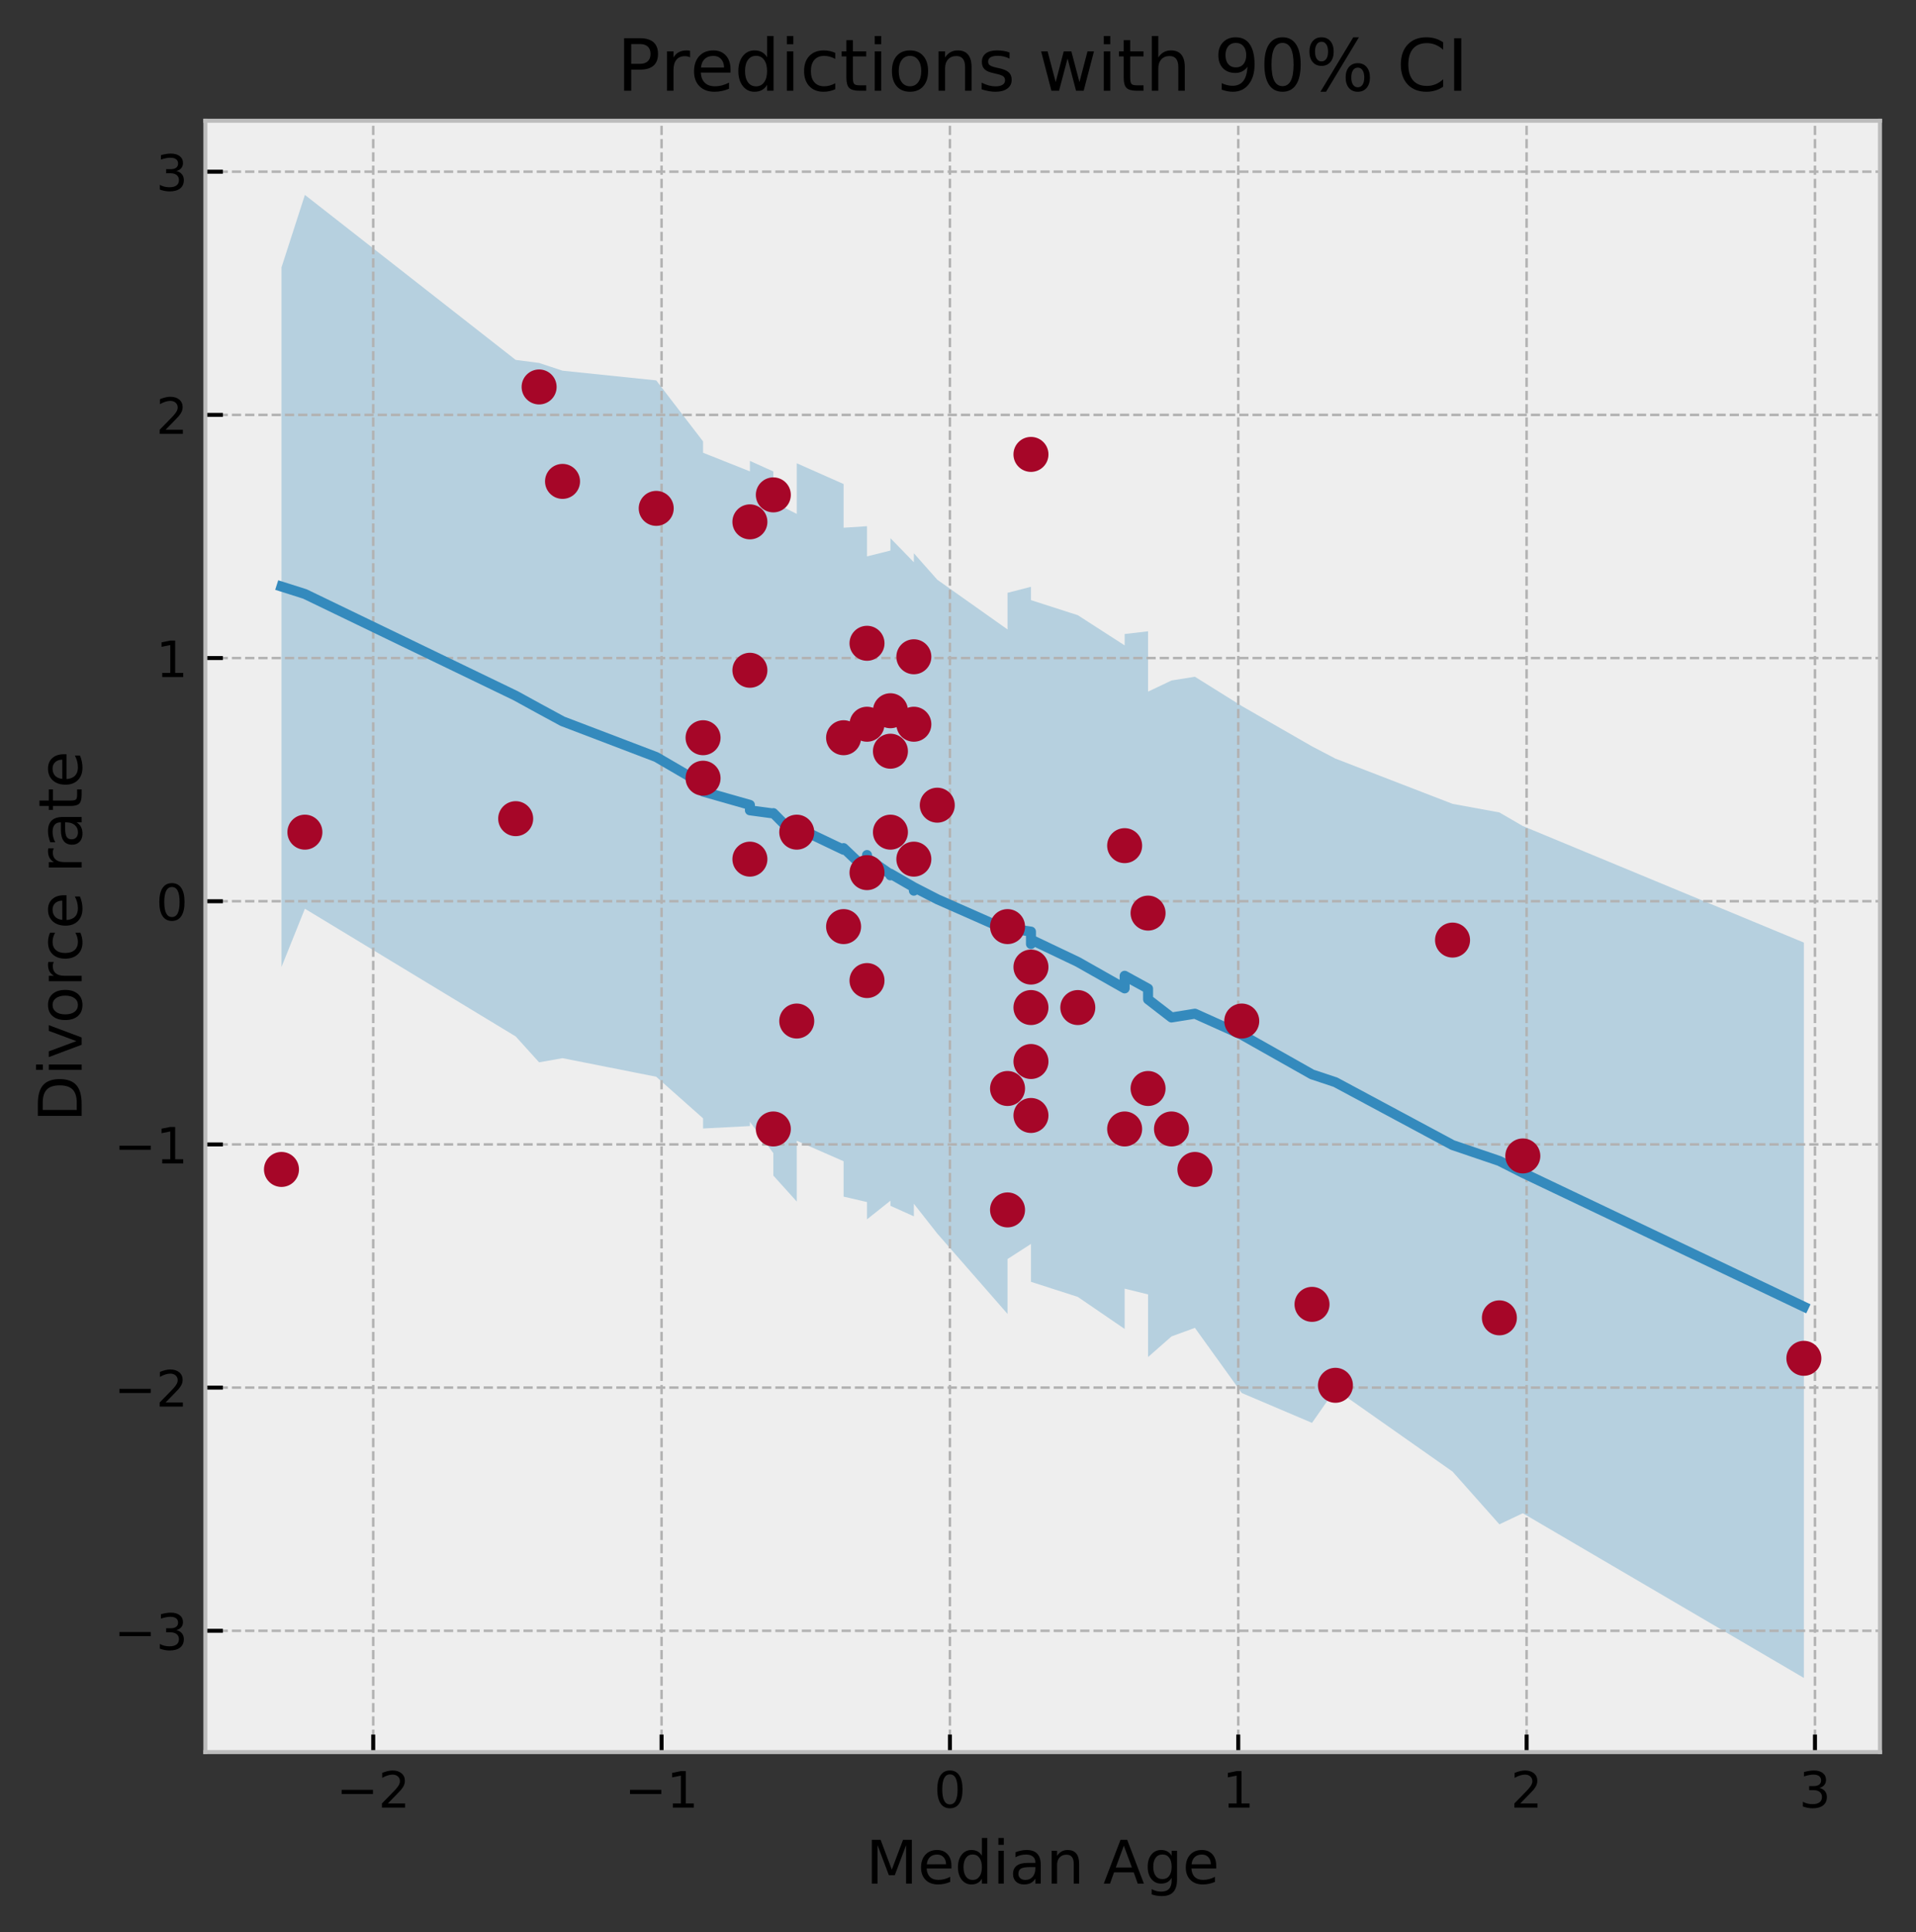 <?xml version="1.0" encoding="utf-8" standalone="no"?>
<!DOCTYPE svg PUBLIC "-//W3C//DTD SVG 1.1//EN"
  "http://www.w3.org/Graphics/SVG/1.1/DTD/svg11.dtd">
<!-- Created with matplotlib (https://matplotlib.org/) -->
<svg height="386.294pt" version="1.1" viewBox="0 0 383.056 386.294" width="383.056pt" xmlns="http://www.w3.org/2000/svg" xmlns:xlink="http://www.w3.org/1999/xlink">
 <rect x="0" y="0" width="383.056" height="386.294" fill="#333333" stroke="none"/>
 <defs>
  <style type="text/css">
*{stroke-linecap:butt;stroke-linejoin:round;}
  </style>
 </defs>
 <g id="figure_1">
  <g id="patch_1">
   <path d="M 0 386.294 
L 383.056 386.294 
L 383.056 0 
L 0 0 
z
" style="fill:none;"/>
  </g>
  <g id="axes_1">
   <g id="patch_2">
    <path d="M 41.056 350.302 
L 375.856 350.302 
L 375.856 24.142 
L 41.056 24.142 
z
" style="fill:#eeeeee;"/>
   </g>
   <g id="PolyCollection_1">
    <path clip-path="url(#p9260c8b9c8)" d="M 56.274 193.334 
L 56.274 193.334 
L 60.957 181.688 
L 103.099 207.221 
L 107.782 212.395 
L 112.464 211.565 
L 131.194 215.28 
L 140.559 223.593 
L 140.559 225.627 
L 149.924 225.139 
L 149.924 226.962 
L 149.924 224.296 
L 154.607 230.546 
L 154.607 235.035 
L 159.29 240.232 
L 159.29 228.076 
L 168.655 232.173 
L 168.655 239.247 
L 173.337 240.33 
L 173.337 236.104 
L 173.337 231.89 
L 173.337 243.788 
L 178.02 240.061 
L 178.02 241.248 
L 178.02 241.079 
L 182.702 243.188 
L 182.702 245.677 
L 182.702 240.675 
L 187.385 246.631 
L 201.432 262.699 
L 201.432 247.812 
L 201.432 251.727 
L 206.115 248.704 
L 206.115 255.591 
L 206.115 257.817 
L 206.115 250.55 
L 206.115 256.281 
L 215.48 259.297 
L 224.845 265.703 
L 224.845 257.648 
L 229.527 258.799 
L 229.527 271.319 
L 234.21 267.202 
L 238.892 265.488 
L 248.257 278.511 
L 262.305 284.482 
L 266.987 277.764 
L 290.4 294.222 
L 299.765 304.767 
L 304.448 302.549 
L 360.638 335.476 
L 360.638 335.476 
L 360.638 188.453 
L 304.448 165.154 
L 299.765 162.434 
L 290.4 160.717 
L 266.987 151.67 
L 262.305 149.224 
L 248.257 141.157 
L 238.892 135.304 
L 234.21 136.053 
L 229.527 138.281 
L 229.527 126.218 
L 224.845 126.76 
L 224.845 129.036 
L 215.48 122.997 
L 206.115 119.984 
L 206.115 113.149 
L 206.115 126.034 
L 206.115 119.955 
L 206.115 117.319 
L 201.432 118.524 
L 201.432 113.899 
L 201.432 125.849 
L 187.385 115.905 
L 182.702 110.615 
L 182.702 112.849 
L 182.702 112.415 
L 178.02 107.601 
L 178.02 103.587 
L 178.02 110.077 
L 173.337 111.243 
L 173.337 103.662 
L 173.337 106.195 
L 173.337 105.203 
L 168.655 105.512 
L 168.655 96.774 
L 159.29 92.621 
L 159.29 102.744 
L 154.607 100.391 
L 154.607 94.262 
L 149.924 92.145 
L 149.924 94.256 
L 149.924 94.243 
L 140.559 90.519 
L 140.559 88.251 
L 131.194 76.052 
L 112.464 74.113 
L 107.782 72.564 
L 103.099 71.958 
L 60.957 38.967 
L 56.274 53.476 
z
" style="fill:#348abd;fill-opacity:0.3;"/>
   </g>
   <g id="matplotlib.axis_1">
    <g id="xtick_1">
     <g id="line2d_1">
      <path clip-path="url(#p9260c8b9c8)" d="M 74.617 350.302 
L 74.617 24.142 
" style="fill:none;stroke:#b2b2b2;stroke-dasharray:1.85,0.8;stroke-dashoffset:0;stroke-width:0.5;"/>
     </g>
     <g id="line2d_2">
      <defs>
       <path d="M 0 0 
L 0 -3.5 
" id="m1bbc1ffe1d" style="stroke:#000000;stroke-width:0.8;"/>
      </defs>
      <g>
       <use style="stroke:#000000;stroke-width:0.8;" x="74.617" xlink:href="#m1bbc1ffe1d" y="350.302"/>
      </g>
     </g>
     <g id="text_1">
      <!-- −2 -->
      <defs>
       <path d="M 10.594 35.5 
L 73.188 35.5 
L 73.188 27.203 
L 10.594 27.203 
z
" id="DejaVuSans-8722"/>
       <path d="M 19.188 8.297 
L 53.609 8.297 
L 53.609 0 
L 7.328 0 
L 7.328 8.297 
Q 12.938 14.109 22.625 23.891 
Q 32.328 33.688 34.812 36.531 
Q 39.547 41.844 41.422 45.531 
Q 43.312 49.219 43.312 52.781 
Q 43.312 58.594 39.234 62.25 
Q 35.156 65.922 28.609 65.922 
Q 23.969 65.922 18.812 64.312 
Q 13.672 62.703 7.812 59.422 
L 7.812 69.391 
Q 13.766 71.781 18.938 73 
Q 24.125 74.219 28.422 74.219 
Q 39.75 74.219 46.484 68.547 
Q 53.219 62.891 53.219 53.422 
Q 53.219 48.922 51.531 44.891 
Q 49.859 40.875 45.406 35.406 
Q 44.188 33.984 37.641 27.219 
Q 31.109 20.453 19.188 8.297 
z
" id="DejaVuSans-50"/>
      </defs>
      <g transform="translate(67.246 361.4)scale(0.1 -0.1)">
       <use xlink:href="#DejaVuSans-8722"/>
       <use x="83.789" xlink:href="#DejaVuSans-50"/>
      </g>
     </g>
    </g>
    <g id="xtick_2">
     <g id="line2d_3">
      <path clip-path="url(#p9260c8b9c8)" d="M 132.265 350.302 
L 132.265 24.142 
" style="fill:none;stroke:#b2b2b2;stroke-dasharray:1.85,0.8;stroke-dashoffset:0;stroke-width:0.5;"/>
     </g>
     <g id="line2d_4">
      <g>
       <use style="stroke:#000000;stroke-width:0.8;" x="132.265" xlink:href="#m1bbc1ffe1d" y="350.302"/>
      </g>
     </g>
     <g id="text_2">
      <!-- −1 -->
      <defs>
       <path d="M 12.406 8.297 
L 28.516 8.297 
L 28.516 63.922 
L 10.984 60.406 
L 10.984 69.391 
L 28.422 72.906 
L 38.281 72.906 
L 38.281 8.297 
L 54.391 8.297 
L 54.391 0 
L 12.406 0 
z
" id="DejaVuSans-49"/>
      </defs>
      <g transform="translate(124.894 361.4)scale(0.1 -0.1)">
       <use xlink:href="#DejaVuSans-8722"/>
       <use x="83.789" xlink:href="#DejaVuSans-49"/>
      </g>
     </g>
    </g>
    <g id="xtick_3">
     <g id="line2d_5">
      <path clip-path="url(#p9260c8b9c8)" d="M 189.913 350.302 
L 189.913 24.142 
" style="fill:none;stroke:#b2b2b2;stroke-dasharray:1.85,0.8;stroke-dashoffset:0;stroke-width:0.5;"/>
     </g>
     <g id="line2d_6">
      <g>
       <use style="stroke:#000000;stroke-width:0.8;" x="189.913" xlink:href="#m1bbc1ffe1d" y="350.302"/>
      </g>
     </g>
     <g id="text_3">
      <!-- 0 -->
      <defs>
       <path d="M 31.781 66.406 
Q 24.172 66.406 20.328 58.906 
Q 16.5 51.422 16.5 36.375 
Q 16.5 21.391 20.328 13.891 
Q 24.172 6.391 31.781 6.391 
Q 39.453 6.391 43.281 13.891 
Q 47.125 21.391 47.125 36.375 
Q 47.125 51.422 43.281 58.906 
Q 39.453 66.406 31.781 66.406 
z
M 31.781 74.219 
Q 44.047 74.219 50.516 64.516 
Q 56.984 54.828 56.984 36.375 
Q 56.984 17.969 50.516 8.266 
Q 44.047 -1.422 31.781 -1.422 
Q 19.531 -1.422 13.062 8.266 
Q 6.594 17.969 6.594 36.375 
Q 6.594 54.828 13.062 64.516 
Q 19.531 74.219 31.781 74.219 
z
" id="DejaVuSans-48"/>
      </defs>
      <g transform="translate(186.732 361.4)scale(0.1 -0.1)">
       <use xlink:href="#DejaVuSans-48"/>
      </g>
     </g>
    </g>
    <g id="xtick_4">
     <g id="line2d_7">
      <path clip-path="url(#p9260c8b9c8)" d="M 247.561 350.302 
L 247.561 24.142 
" style="fill:none;stroke:#b2b2b2;stroke-dasharray:1.85,0.8;stroke-dashoffset:0;stroke-width:0.5;"/>
     </g>
     <g id="line2d_8">
      <g>
       <use style="stroke:#000000;stroke-width:0.8;" x="247.561" xlink:href="#m1bbc1ffe1d" y="350.302"/>
      </g>
     </g>
     <g id="text_4">
      <!-- 1 -->
      <g transform="translate(244.38 361.4)scale(0.1 -0.1)">
       <use xlink:href="#DejaVuSans-49"/>
      </g>
     </g>
    </g>
    <g id="xtick_5">
     <g id="line2d_9">
      <path clip-path="url(#p9260c8b9c8)" d="M 305.209 350.302 
L 305.209 24.142 
" style="fill:none;stroke:#b2b2b2;stroke-dasharray:1.85,0.8;stroke-dashoffset:0;stroke-width:0.5;"/>
     </g>
     <g id="line2d_10">
      <g>
       <use style="stroke:#000000;stroke-width:0.8;" x="305.209" xlink:href="#m1bbc1ffe1d" y="350.302"/>
      </g>
     </g>
     <g id="text_5">
      <!-- 2 -->
      <g transform="translate(302.028 361.4)scale(0.1 -0.1)">
       <use xlink:href="#DejaVuSans-50"/>
      </g>
     </g>
    </g>
    <g id="xtick_6">
     <g id="line2d_11">
      <path clip-path="url(#p9260c8b9c8)" d="M 362.857 350.302 
L 362.857 24.142 
" style="fill:none;stroke:#b2b2b2;stroke-dasharray:1.85,0.8;stroke-dashoffset:0;stroke-width:0.5;"/>
     </g>
     <g id="line2d_12">
      <g>
       <use style="stroke:#000000;stroke-width:0.8;" x="362.857" xlink:href="#m1bbc1ffe1d" y="350.302"/>
      </g>
     </g>
     <g id="text_6">
      <!-- 3 -->
      <defs>
       <path d="M 40.578 39.312 
Q 47.656 37.797 51.625 33 
Q 55.609 28.219 55.609 21.188 
Q 55.609 10.406 48.188 4.484 
Q 40.766 -1.422 27.094 -1.422 
Q 22.516 -1.422 17.656 -0.516 
Q 12.797 0.391 7.625 2.203 
L 7.625 11.719 
Q 11.719 9.328 16.594 8.109 
Q 21.484 6.891 26.812 6.891 
Q 36.078 6.891 40.938 10.547 
Q 45.797 14.203 45.797 21.188 
Q 45.797 27.641 41.281 31.266 
Q 36.766 34.906 28.719 34.906 
L 20.219 34.906 
L 20.219 43.016 
L 29.109 43.016 
Q 36.375 43.016 40.234 45.922 
Q 44.094 48.828 44.094 54.297 
Q 44.094 59.906 40.109 62.906 
Q 36.141 65.922 28.719 65.922 
Q 24.656 65.922 20.016 65.031 
Q 15.375 64.156 9.812 62.312 
L 9.812 71.094 
Q 15.438 72.656 20.344 73.438 
Q 25.25 74.219 29.594 74.219 
Q 40.828 74.219 47.359 69.109 
Q 53.906 64.016 53.906 55.328 
Q 53.906 49.266 50.438 45.094 
Q 46.969 40.922 40.578 39.312 
z
" id="DejaVuSans-51"/>
      </defs>
      <g transform="translate(359.676 361.4)scale(0.1 -0.1)">
       <use xlink:href="#DejaVuSans-51"/>
      </g>
     </g>
    </g>
    <g id="text_7">
     <!-- Median Age -->
     <defs>
      <path d="M 9.812 72.906 
L 24.516 72.906 
L 43.109 23.297 
L 61.812 72.906 
L 76.516 72.906 
L 76.516 0 
L 66.891 0 
L 66.891 64.016 
L 48.094 14.016 
L 38.188 14.016 
L 19.391 64.016 
L 19.391 0 
L 9.812 0 
z
" id="DejaVuSans-77"/>
      <path d="M 56.203 29.594 
L 56.203 25.203 
L 14.891 25.203 
Q 15.484 15.922 20.484 11.062 
Q 25.484 6.203 34.422 6.203 
Q 39.594 6.203 44.453 7.469 
Q 49.312 8.734 54.109 11.281 
L 54.109 2.781 
Q 49.266 0.734 44.188 -0.344 
Q 39.109 -1.422 33.891 -1.422 
Q 20.797 -1.422 13.156 6.188 
Q 5.516 13.812 5.516 26.812 
Q 5.516 40.234 12.766 48.109 
Q 20.016 56 32.328 56 
Q 43.359 56 49.781 48.891 
Q 56.203 41.797 56.203 29.594 
z
M 47.219 32.234 
Q 47.125 39.594 43.094 43.984 
Q 39.062 48.391 32.422 48.391 
Q 24.906 48.391 20.391 44.141 
Q 15.875 39.891 15.188 32.172 
z
" id="DejaVuSans-101"/>
      <path d="M 45.406 46.391 
L 45.406 75.984 
L 54.391 75.984 
L 54.391 0 
L 45.406 0 
L 45.406 8.203 
Q 42.578 3.328 38.25 0.953 
Q 33.938 -1.422 27.875 -1.422 
Q 17.969 -1.422 11.734 6.484 
Q 5.516 14.406 5.516 27.297 
Q 5.516 40.188 11.734 48.094 
Q 17.969 56 27.875 56 
Q 33.938 56 38.25 53.625 
Q 42.578 51.266 45.406 46.391 
z
M 14.797 27.297 
Q 14.797 17.391 18.875 11.75 
Q 22.953 6.109 30.078 6.109 
Q 37.203 6.109 41.297 11.75 
Q 45.406 17.391 45.406 27.297 
Q 45.406 37.203 41.297 42.844 
Q 37.203 48.484 30.078 48.484 
Q 22.953 48.484 18.875 42.844 
Q 14.797 37.203 14.797 27.297 
z
" id="DejaVuSans-100"/>
      <path d="M 9.422 54.688 
L 18.406 54.688 
L 18.406 0 
L 9.422 0 
z
M 9.422 75.984 
L 18.406 75.984 
L 18.406 64.594 
L 9.422 64.594 
z
" id="DejaVuSans-105"/>
      <path d="M 34.281 27.484 
Q 23.391 27.484 19.188 25 
Q 14.984 22.516 14.984 16.5 
Q 14.984 11.719 18.141 8.906 
Q 21.297 6.109 26.703 6.109 
Q 34.188 6.109 38.703 11.406 
Q 43.219 16.703 43.219 25.484 
L 43.219 27.484 
z
M 52.203 31.203 
L 52.203 0 
L 43.219 0 
L 43.219 8.297 
Q 40.141 3.328 35.547 0.953 
Q 30.953 -1.422 24.312 -1.422 
Q 15.922 -1.422 10.953 3.297 
Q 6 8.016 6 15.922 
Q 6 25.141 12.172 29.828 
Q 18.359 34.516 30.609 34.516 
L 43.219 34.516 
L 43.219 35.406 
Q 43.219 41.609 39.141 45 
Q 35.062 48.391 27.688 48.391 
Q 23 48.391 18.547 47.266 
Q 14.109 46.141 10.016 43.891 
L 10.016 52.203 
Q 14.938 54.109 19.578 55.047 
Q 24.219 56 28.609 56 
Q 40.484 56 46.344 49.844 
Q 52.203 43.703 52.203 31.203 
z
" id="DejaVuSans-97"/>
      <path d="M 54.891 33.016 
L 54.891 0 
L 45.906 0 
L 45.906 32.719 
Q 45.906 40.484 42.875 44.328 
Q 39.844 48.188 33.797 48.188 
Q 26.516 48.188 22.312 43.547 
Q 18.109 38.922 18.109 30.906 
L 18.109 0 
L 9.078 0 
L 9.078 54.688 
L 18.109 54.688 
L 18.109 46.188 
Q 21.344 51.125 25.703 53.562 
Q 30.078 56 35.797 56 
Q 45.219 56 50.047 50.172 
Q 54.891 44.344 54.891 33.016 
z
" id="DejaVuSans-110"/>
      <path id="DejaVuSans-32"/>
      <path d="M 34.188 63.188 
L 20.797 26.906 
L 47.609 26.906 
z
M 28.609 72.906 
L 39.797 72.906 
L 67.578 0 
L 57.328 0 
L 50.688 18.703 
L 17.828 18.703 
L 11.188 0 
L 0.781 0 
z
" id="DejaVuSans-65"/>
      <path d="M 45.406 27.984 
Q 45.406 37.75 41.375 43.109 
Q 37.359 48.484 30.078 48.484 
Q 22.859 48.484 18.828 43.109 
Q 14.797 37.75 14.797 27.984 
Q 14.797 18.266 18.828 12.891 
Q 22.859 7.516 30.078 7.516 
Q 37.359 7.516 41.375 12.891 
Q 45.406 18.266 45.406 27.984 
z
M 54.391 6.781 
Q 54.391 -7.172 48.188 -13.984 
Q 42 -20.797 29.203 -20.797 
Q 24.469 -20.797 20.266 -20.094 
Q 16.062 -19.391 12.109 -17.922 
L 12.109 -9.188 
Q 16.062 -11.328 19.922 -12.344 
Q 23.781 -13.375 27.781 -13.375 
Q 36.625 -13.375 41.016 -8.766 
Q 45.406 -4.156 45.406 5.172 
L 45.406 9.625 
Q 42.625 4.781 38.281 2.391 
Q 33.938 0 27.875 0 
Q 17.828 0 11.672 7.656 
Q 5.516 15.328 5.516 27.984 
Q 5.516 40.672 11.672 48.328 
Q 17.828 56 27.875 56 
Q 33.938 56 38.281 53.609 
Q 42.625 51.219 45.406 46.391 
L 45.406 54.688 
L 54.391 54.688 
z
" id="DejaVuSans-103"/>
     </defs>
     <g transform="translate(173.12 376.598)scale(0.12 -0.12)">
      <use xlink:href="#DejaVuSans-77"/>
      <use x="86.279" xlink:href="#DejaVuSans-101"/>
      <use x="147.803" xlink:href="#DejaVuSans-100"/>
      <use x="211.279" xlink:href="#DejaVuSans-105"/>
      <use x="239.062" xlink:href="#DejaVuSans-97"/>
      <use x="300.342" xlink:href="#DejaVuSans-110"/>
      <use x="363.721" xlink:href="#DejaVuSans-32"/>
      <use x="395.508" xlink:href="#DejaVuSans-65"/>
      <use x="463.916" xlink:href="#DejaVuSans-103"/>
      <use x="527.393" xlink:href="#DejaVuSans-101"/>
     </g>
    </g>
   </g>
   <g id="matplotlib.axis_2">
    <g id="ytick_1">
     <g id="line2d_13">
      <path clip-path="url(#p9260c8b9c8)" d="M 41.056 326.049 
L 375.856 326.049 
" style="fill:none;stroke:#b2b2b2;stroke-dasharray:1.85,0.8;stroke-dashoffset:0;stroke-width:0.5;"/>
     </g>
     <g id="line2d_14">
      <defs>
       <path d="M 0 0 
L 3.5 0 
" id="m49dc62086b" style="stroke:#000000;stroke-width:0.8;"/>
      </defs>
      <g>
       <use style="stroke:#000000;stroke-width:0.8;" x="41.056" xlink:href="#m49dc62086b" y="326.049"/>
      </g>
     </g>
     <g id="text_8">
      <!-- −3 -->
      <g transform="translate(22.814 329.848)scale(0.1 -0.1)">
       <use xlink:href="#DejaVuSans-8722"/>
       <use x="83.789" xlink:href="#DejaVuSans-51"/>
      </g>
     </g>
    </g>
    <g id="ytick_2">
     <g id="line2d_15">
      <path clip-path="url(#p9260c8b9c8)" d="M 41.056 277.429 
L 375.856 277.429 
" style="fill:none;stroke:#b2b2b2;stroke-dasharray:1.85,0.8;stroke-dashoffset:0;stroke-width:0.5;"/>
     </g>
     <g id="line2d_16">
      <g>
       <use style="stroke:#000000;stroke-width:0.8;" x="41.056" xlink:href="#m49dc62086b" y="277.429"/>
      </g>
     </g>
     <g id="text_9">
      <!-- −2 -->
      <g transform="translate(22.814 281.228)scale(0.1 -0.1)">
       <use xlink:href="#DejaVuSans-8722"/>
       <use x="83.789" xlink:href="#DejaVuSans-50"/>
      </g>
     </g>
    </g>
    <g id="ytick_3">
     <g id="line2d_17">
      <path clip-path="url(#p9260c8b9c8)" d="M 41.056 228.809 
L 375.856 228.809 
" style="fill:none;stroke:#b2b2b2;stroke-dasharray:1.85,0.8;stroke-dashoffset:0;stroke-width:0.5;"/>
     </g>
     <g id="line2d_18">
      <g>
       <use style="stroke:#000000;stroke-width:0.8;" x="41.056" xlink:href="#m49dc62086b" y="228.809"/>
      </g>
     </g>
     <g id="text_10">
      <!-- −1 -->
      <g transform="translate(22.814 232.608)scale(0.1 -0.1)">
       <use xlink:href="#DejaVuSans-8722"/>
       <use x="83.789" xlink:href="#DejaVuSans-49"/>
      </g>
     </g>
    </g>
    <g id="ytick_4">
     <g id="line2d_19">
      <path clip-path="url(#p9260c8b9c8)" d="M 41.056 180.189 
L 375.856 180.189 
" style="fill:none;stroke:#b2b2b2;stroke-dasharray:1.85,0.8;stroke-dashoffset:0;stroke-width:0.5;"/>
     </g>
     <g id="line2d_20">
      <g>
       <use style="stroke:#000000;stroke-width:0.8;" x="41.056" xlink:href="#m49dc62086b" y="180.189"/>
      </g>
     </g>
     <g id="text_11">
      <!-- 0 -->
      <g transform="translate(31.193 183.988)scale(0.1 -0.1)">
       <use xlink:href="#DejaVuSans-48"/>
      </g>
     </g>
    </g>
    <g id="ytick_5">
     <g id="line2d_21">
      <path clip-path="url(#p9260c8b9c8)" d="M 41.056 131.569 
L 375.856 131.569 
" style="fill:none;stroke:#b2b2b2;stroke-dasharray:1.85,0.8;stroke-dashoffset:0;stroke-width:0.5;"/>
     </g>
     <g id="line2d_22">
      <g>
       <use style="stroke:#000000;stroke-width:0.8;" x="41.056" xlink:href="#m49dc62086b" y="131.569"/>
      </g>
     </g>
     <g id="text_12">
      <!-- 1 -->
      <g transform="translate(31.193 135.368)scale(0.1 -0.1)">
       <use xlink:href="#DejaVuSans-49"/>
      </g>
     </g>
    </g>
    <g id="ytick_6">
     <g id="line2d_23">
      <path clip-path="url(#p9260c8b9c8)" d="M 41.056 82.948 
L 375.856 82.948 
" style="fill:none;stroke:#b2b2b2;stroke-dasharray:1.85,0.8;stroke-dashoffset:0;stroke-width:0.5;"/>
     </g>
     <g id="line2d_24">
      <g>
       <use style="stroke:#000000;stroke-width:0.8;" x="41.056" xlink:href="#m49dc62086b" y="82.948"/>
      </g>
     </g>
     <g id="text_13">
      <!-- 2 -->
      <g transform="translate(31.193 86.748)scale(0.1 -0.1)">
       <use xlink:href="#DejaVuSans-50"/>
      </g>
     </g>
    </g>
    <g id="ytick_7">
     <g id="line2d_25">
      <path clip-path="url(#p9260c8b9c8)" d="M 41.056 34.328 
L 375.856 34.328 
" style="fill:none;stroke:#b2b2b2;stroke-dasharray:1.85,0.8;stroke-dashoffset:0;stroke-width:0.5;"/>
     </g>
     <g id="line2d_26">
      <g>
       <use style="stroke:#000000;stroke-width:0.8;" x="41.056" xlink:href="#m49dc62086b" y="34.328"/>
      </g>
     </g>
     <g id="text_14">
      <!-- 3 -->
      <g transform="translate(31.193 38.128)scale(0.1 -0.1)">
       <use xlink:href="#DejaVuSans-51"/>
      </g>
     </g>
    </g>
    <g id="text_15">
     <!-- Divorce rate -->
     <defs>
      <path d="M 19.672 64.797 
L 19.672 8.109 
L 31.594 8.109 
Q 46.688 8.109 53.688 14.938 
Q 60.688 21.781 60.688 36.531 
Q 60.688 51.172 53.688 57.984 
Q 46.688 64.797 31.594 64.797 
z
M 9.812 72.906 
L 30.078 72.906 
Q 51.266 72.906 61.172 64.094 
Q 71.094 55.281 71.094 36.531 
Q 71.094 17.672 61.125 8.828 
Q 51.172 0 30.078 0 
L 9.812 0 
z
" id="DejaVuSans-68"/>
      <path d="M 2.984 54.688 
L 12.5 54.688 
L 29.594 8.797 
L 46.688 54.688 
L 56.203 54.688 
L 35.688 0 
L 23.484 0 
z
" id="DejaVuSans-118"/>
      <path d="M 30.609 48.391 
Q 23.391 48.391 19.188 42.75 
Q 14.984 37.109 14.984 27.297 
Q 14.984 17.484 19.156 11.844 
Q 23.344 6.203 30.609 6.203 
Q 37.797 6.203 41.984 11.859 
Q 46.188 17.531 46.188 27.297 
Q 46.188 37.016 41.984 42.703 
Q 37.797 48.391 30.609 48.391 
z
M 30.609 56 
Q 42.328 56 49.016 48.375 
Q 55.719 40.766 55.719 27.297 
Q 55.719 13.875 49.016 6.219 
Q 42.328 -1.422 30.609 -1.422 
Q 18.844 -1.422 12.172 6.219 
Q 5.516 13.875 5.516 27.297 
Q 5.516 40.766 12.172 48.375 
Q 18.844 56 30.609 56 
z
" id="DejaVuSans-111"/>
      <path d="M 41.109 46.297 
Q 39.594 47.172 37.812 47.578 
Q 36.031 48 33.891 48 
Q 26.266 48 22.188 43.047 
Q 18.109 38.094 18.109 28.812 
L 18.109 0 
L 9.078 0 
L 9.078 54.688 
L 18.109 54.688 
L 18.109 46.188 
Q 20.953 51.172 25.484 53.578 
Q 30.031 56 36.531 56 
Q 37.453 56 38.578 55.875 
Q 39.703 55.766 41.062 55.516 
z
" id="DejaVuSans-114"/>
      <path d="M 48.781 52.594 
L 48.781 44.188 
Q 44.969 46.297 41.141 47.344 
Q 37.312 48.391 33.406 48.391 
Q 24.656 48.391 19.812 42.844 
Q 14.984 37.312 14.984 27.297 
Q 14.984 17.281 19.812 11.734 
Q 24.656 6.203 33.406 6.203 
Q 37.312 6.203 41.141 7.25 
Q 44.969 8.297 48.781 10.406 
L 48.781 2.094 
Q 45.016 0.344 40.984 -0.531 
Q 36.969 -1.422 32.422 -1.422 
Q 20.062 -1.422 12.781 6.344 
Q 5.516 14.109 5.516 27.297 
Q 5.516 40.672 12.859 48.328 
Q 20.219 56 33.016 56 
Q 37.156 56 41.109 55.141 
Q 45.062 54.297 48.781 52.594 
z
" id="DejaVuSans-99"/>
      <path d="M 18.312 70.219 
L 18.312 54.688 
L 36.812 54.688 
L 36.812 47.703 
L 18.312 47.703 
L 18.312 18.016 
Q 18.312 11.328 20.141 9.422 
Q 21.969 7.516 27.594 7.516 
L 36.812 7.516 
L 36.812 0 
L 27.594 0 
Q 17.188 0 13.234 3.875 
Q 9.281 7.766 9.281 18.016 
L 9.281 47.703 
L 2.688 47.703 
L 2.688 54.688 
L 9.281 54.688 
L 9.281 70.219 
z
" id="DejaVuSans-116"/>
     </defs>
     <g transform="translate(16.318 224.281)rotate(-90)scale(0.12 -0.12)">
      <use xlink:href="#DejaVuSans-68"/>
      <use x="77.002" xlink:href="#DejaVuSans-105"/>
      <use x="104.785" xlink:href="#DejaVuSans-118"/>
      <use x="163.965" xlink:href="#DejaVuSans-111"/>
      <use x="225.146" xlink:href="#DejaVuSans-114"/>
      <use x="266.229" xlink:href="#DejaVuSans-99"/>
      <use x="321.209" xlink:href="#DejaVuSans-101"/>
      <use x="382.732" xlink:href="#DejaVuSans-32"/>
      <use x="414.52" xlink:href="#DejaVuSans-114"/>
      <use x="455.633" xlink:href="#DejaVuSans-97"/>
      <use x="516.912" xlink:href="#DejaVuSans-116"/>
      <use x="556.121" xlink:href="#DejaVuSans-101"/>
     </g>
    </g>
   </g>
   <g id="line2d_27">
    <path clip-path="url(#p9260c8b9c8)" d="M 56.274 117.272 
L 60.957 118.757 
L 103.099 139.101 
L 107.782 141.672 
L 112.464 144.21 
L 131.194 151.355 
L 140.559 156.81 
L 140.559 158.262 
L 149.924 160.928 
L 149.924 161.259 
L 149.924 162.013 
L 154.607 162.645 
L 154.607 162.571 
L 159.29 167.298 
L 159.29 165.428 
L 168.655 169.901 
L 168.655 169.566 
L 173.337 174.018 
L 173.337 171.584 
L 173.337 170.949 
L 173.337 171.543 
L 178.02 174.795 
L 178.02 175.013 
L 178.02 174.684 
L 182.702 177.388 
L 182.702 178.079 
L 182.702 177.385 
L 187.385 179.792 
L 201.432 185.991 
L 201.432 185.765 
L 201.432 185.543 
L 206.115 186.258 
L 206.115 188.508 
L 206.115 188.74 
L 206.115 188.454 
L 206.115 187.856 
L 215.48 192.319 
L 224.845 197.618 
L 224.845 195.091 
L 229.527 197.663 
L 229.527 199.81 
L 234.21 203.43 
L 238.892 202.67 
L 248.257 206.883 
L 262.305 214.81 
L 266.987 216.369 
L 290.4 228.936 
L 299.765 232.119 
L 304.448 234.49 
L 360.638 261.253 
" style="fill:none;stroke:#348abd;stroke-linecap:square;stroke-width:2;"/>
   </g>
   <g id="line2d_28">
    <defs>
     <path d="M 0 3 
C 0.796 3 1.559 2.684 2.121 2.121 
C 2.684 1.559 3 0.796 3 0 
C 3 -0.796 2.684 -1.559 2.121 -2.121 
C 1.559 -2.684 0.796 -3 0 -3 
C -0.796 -3 -1.559 -2.684 -2.121 -2.121 
C -2.684 -1.559 -3 -0.796 -3 0 
C -3 0.796 -2.684 1.559 -2.121 2.121 
C -1.559 2.684 -0.796 3 0 3 
z
" id="m2f5b9cfea3" style="stroke:#a60628;"/>
    </defs>
    <g clip-path="url(#p9260c8b9c8)">
     <use style="fill:#a60628;stroke:#a60628;" x="56.274" xlink:href="#m2f5b9cfea3" y="233.812"/>
     <use style="fill:#a60628;stroke:#a60628;" x="60.957" xlink:href="#m2f5b9cfea3" y="166.378"/>
     <use style="fill:#a60628;stroke:#a60628;" x="103.099" xlink:href="#m2f5b9cfea3" y="163.681"/>
     <use style="fill:#a60628;stroke:#a60628;" x="107.782" xlink:href="#m2f5b9cfea3" y="77.366"/>
     <use style="fill:#a60628;stroke:#a60628;" x="112.464" xlink:href="#m2f5b9cfea3" y="96.247"/>
     <use style="fill:#a60628;stroke:#a60628;" x="131.194" xlink:href="#m2f5b9cfea3" y="101.642"/>
     <use style="fill:#a60628;stroke:#a60628;" x="140.559" xlink:href="#m2f5b9cfea3" y="147.497"/>
     <use style="fill:#a60628;stroke:#a60628;" x="140.559" xlink:href="#m2f5b9cfea3" y="155.589"/>
     <use style="fill:#a60628;stroke:#a60628;" x="149.924" xlink:href="#m2f5b9cfea3" y="104.339"/>
     <use style="fill:#a60628;stroke:#a60628;" x="149.924" xlink:href="#m2f5b9cfea3" y="171.773"/>
     <use style="fill:#a60628;stroke:#a60628;" x="149.924" xlink:href="#m2f5b9cfea3" y="134.01"/>
     <use style="fill:#a60628;stroke:#a60628;" x="154.607" xlink:href="#m2f5b9cfea3" y="98.944"/>
     <use style="fill:#a60628;stroke:#a60628;" x="154.607" xlink:href="#m2f5b9cfea3" y="225.72"/>
     <use style="fill:#a60628;stroke:#a60628;" x="159.29" xlink:href="#m2f5b9cfea3" y="166.378"/>
     <use style="fill:#a60628;stroke:#a60628;" x="159.29" xlink:href="#m2f5b9cfea3" y="204.141"/>
     <use style="fill:#a60628;stroke:#a60628;" x="168.655" xlink:href="#m2f5b9cfea3" y="185.26"/>
     <use style="fill:#a60628;stroke:#a60628;" x="168.655" xlink:href="#m2f5b9cfea3" y="147.497"/>
     <use style="fill:#a60628;stroke:#a60628;" x="173.337" xlink:href="#m2f5b9cfea3" y="144.799"/>
     <use style="fill:#a60628;stroke:#a60628;" x="173.337" xlink:href="#m2f5b9cfea3" y="128.615"/>
     <use style="fill:#a60628;stroke:#a60628;" x="173.337" xlink:href="#m2f5b9cfea3" y="174.47"/>
     <use style="fill:#a60628;stroke:#a60628;" x="173.337" xlink:href="#m2f5b9cfea3" y="196.049"/>
     <use style="fill:#a60628;stroke:#a60628;" x="178.02" xlink:href="#m2f5b9cfea3" y="150.194"/>
     <use style="fill:#a60628;stroke:#a60628;" x="178.02" xlink:href="#m2f5b9cfea3" y="166.378"/>
     <use style="fill:#a60628;stroke:#a60628;" x="178.02" xlink:href="#m2f5b9cfea3" y="142.102"/>
     <use style="fill:#a60628;stroke:#a60628;" x="182.702" xlink:href="#m2f5b9cfea3" y="131.313"/>
     <use style="fill:#a60628;stroke:#a60628;" x="182.702" xlink:href="#m2f5b9cfea3" y="144.799"/>
     <use style="fill:#a60628;stroke:#a60628;" x="182.702" xlink:href="#m2f5b9cfea3" y="171.773"/>
     <use style="fill:#a60628;stroke:#a60628;" x="187.385" xlink:href="#m2f5b9cfea3" y="160.984"/>
     <use style="fill:#a60628;stroke:#a60628;" x="201.432" xlink:href="#m2f5b9cfea3" y="241.904"/>
     <use style="fill:#a60628;stroke:#a60628;" x="201.432" xlink:href="#m2f5b9cfea3" y="185.26"/>
     <use style="fill:#a60628;stroke:#a60628;" x="201.432" xlink:href="#m2f5b9cfea3" y="217.628"/>
     <use style="fill:#a60628;stroke:#a60628;" x="206.115" xlink:href="#m2f5b9cfea3" y="193.352"/>
     <use style="fill:#a60628;stroke:#a60628;" x="206.115" xlink:href="#m2f5b9cfea3" y="90.852"/>
     <use style="fill:#a60628;stroke:#a60628;" x="206.115" xlink:href="#m2f5b9cfea3" y="223.023"/>
     <use style="fill:#a60628;stroke:#a60628;" x="206.115" xlink:href="#m2f5b9cfea3" y="212.233"/>
     <use style="fill:#a60628;stroke:#a60628;" x="206.115" xlink:href="#m2f5b9cfea3" y="201.444"/>
     <use style="fill:#a60628;stroke:#a60628;" x="215.48" xlink:href="#m2f5b9cfea3" y="201.444"/>
     <use style="fill:#a60628;stroke:#a60628;" x="224.845" xlink:href="#m2f5b9cfea3" y="169.076"/>
     <use style="fill:#a60628;stroke:#a60628;" x="224.845" xlink:href="#m2f5b9cfea3" y="225.72"/>
     <use style="fill:#a60628;stroke:#a60628;" x="229.527" xlink:href="#m2f5b9cfea3" y="217.628"/>
     <use style="fill:#a60628;stroke:#a60628;" x="229.527" xlink:href="#m2f5b9cfea3" y="182.562"/>
     <use style="fill:#a60628;stroke:#a60628;" x="234.21" xlink:href="#m2f5b9cfea3" y="225.72"/>
     <use style="fill:#a60628;stroke:#a60628;" x="238.892" xlink:href="#m2f5b9cfea3" y="233.812"/>
     <use style="fill:#a60628;stroke:#a60628;" x="248.257" xlink:href="#m2f5b9cfea3" y="204.141"/>
     <use style="fill:#a60628;stroke:#a60628;" x="262.305" xlink:href="#m2f5b9cfea3" y="260.786"/>
     <use style="fill:#a60628;stroke:#a60628;" x="266.987" xlink:href="#m2f5b9cfea3" y="276.97"/>
     <use style="fill:#a60628;stroke:#a60628;" x="290.4" xlink:href="#m2f5b9cfea3" y="187.957"/>
     <use style="fill:#a60628;stroke:#a60628;" x="299.765" xlink:href="#m2f5b9cfea3" y="263.483"/>
     <use style="fill:#a60628;stroke:#a60628;" x="304.448" xlink:href="#m2f5b9cfea3" y="231.115"/>
     <use style="fill:#a60628;stroke:#a60628;" x="360.638" xlink:href="#m2f5b9cfea3" y="271.575"/>
    </g>
   </g>
   <g id="patch_3">
    <path d="M 41.056 350.302 
L 41.056 24.142 
" style="fill:none;stroke:#bcbcbc;stroke-linecap:square;stroke-linejoin:miter;stroke-width:0.8;"/>
   </g>
   <g id="patch_4">
    <path d="M 375.856 350.302 
L 375.856 24.142 
" style="fill:none;stroke:#bcbcbc;stroke-linecap:square;stroke-linejoin:miter;stroke-width:0.8;"/>
   </g>
   <g id="patch_5">
    <path d="M 41.056 350.302 
L 375.856 350.302 
" style="fill:none;stroke:#bcbcbc;stroke-linecap:square;stroke-linejoin:miter;stroke-width:0.8;"/>
   </g>
   <g id="patch_6">
    <path d="M 41.056 24.142 
L 375.856 24.142 
" style="fill:none;stroke:#bcbcbc;stroke-linecap:square;stroke-linejoin:miter;stroke-width:0.8;"/>
   </g>
   <g id="text_16">
    <!-- Predictions with 90% CI -->
    <defs>
     <path d="M 19.672 64.797 
L 19.672 37.406 
L 32.078 37.406 
Q 38.969 37.406 42.719 40.969 
Q 46.484 44.531 46.484 51.125 
Q 46.484 57.672 42.719 61.234 
Q 38.969 64.797 32.078 64.797 
z
M 9.812 72.906 
L 32.078 72.906 
Q 44.344 72.906 50.609 67.359 
Q 56.891 61.812 56.891 51.125 
Q 56.891 40.328 50.609 34.812 
Q 44.344 29.297 32.078 29.297 
L 19.672 29.297 
L 19.672 0 
L 9.812 0 
z
" id="DejaVuSans-80"/>
     <path d="M 44.281 53.078 
L 44.281 44.578 
Q 40.484 46.531 36.375 47.5 
Q 32.281 48.484 27.875 48.484 
Q 21.188 48.484 17.844 46.438 
Q 14.5 44.391 14.5 40.281 
Q 14.5 37.156 16.891 35.375 
Q 19.281 33.594 26.516 31.984 
L 29.594 31.297 
Q 39.156 29.25 43.188 25.516 
Q 47.219 21.781 47.219 15.094 
Q 47.219 7.469 41.188 3.016 
Q 35.156 -1.422 24.609 -1.422 
Q 20.219 -1.422 15.453 -0.562 
Q 10.688 0.297 5.422 2 
L 5.422 11.281 
Q 10.406 8.688 15.234 7.391 
Q 20.062 6.109 24.812 6.109 
Q 31.156 6.109 34.562 8.281 
Q 37.984 10.453 37.984 14.406 
Q 37.984 18.062 35.516 20.016 
Q 33.062 21.969 24.703 23.781 
L 21.578 24.516 
Q 13.234 26.266 9.516 29.906 
Q 5.812 33.547 5.812 39.891 
Q 5.812 47.609 11.281 51.797 
Q 16.75 56 26.812 56 
Q 31.781 56 36.172 55.266 
Q 40.578 54.547 44.281 53.078 
z
" id="DejaVuSans-115"/>
     <path d="M 4.203 54.688 
L 13.188 54.688 
L 24.422 12.016 
L 35.594 54.688 
L 46.188 54.688 
L 57.422 12.016 
L 68.609 54.688 
L 77.594 54.688 
L 63.281 0 
L 52.688 0 
L 40.922 44.828 
L 29.109 0 
L 18.5 0 
z
" id="DejaVuSans-119"/>
     <path d="M 54.891 33.016 
L 54.891 0 
L 45.906 0 
L 45.906 32.719 
Q 45.906 40.484 42.875 44.328 
Q 39.844 48.188 33.797 48.188 
Q 26.516 48.188 22.312 43.547 
Q 18.109 38.922 18.109 30.906 
L 18.109 0 
L 9.078 0 
L 9.078 75.984 
L 18.109 75.984 
L 18.109 46.188 
Q 21.344 51.125 25.703 53.562 
Q 30.078 56 35.797 56 
Q 45.219 56 50.047 50.172 
Q 54.891 44.344 54.891 33.016 
z
" id="DejaVuSans-104"/>
     <path d="M 10.984 1.516 
L 10.984 10.5 
Q 14.703 8.734 18.5 7.812 
Q 22.312 6.891 25.984 6.891 
Q 35.75 6.891 40.891 13.453 
Q 46.047 20.016 46.781 33.406 
Q 43.953 29.203 39.594 26.953 
Q 35.25 24.703 29.984 24.703 
Q 19.047 24.703 12.672 31.312 
Q 6.297 37.938 6.297 49.422 
Q 6.297 60.641 12.938 67.422 
Q 19.578 74.219 30.609 74.219 
Q 43.266 74.219 49.922 64.516 
Q 56.594 54.828 56.594 36.375 
Q 56.594 19.141 48.406 8.859 
Q 40.234 -1.422 26.422 -1.422 
Q 22.703 -1.422 18.891 -0.688 
Q 15.094 0.047 10.984 1.516 
z
M 30.609 32.422 
Q 37.25 32.422 41.125 36.953 
Q 45.016 41.5 45.016 49.422 
Q 45.016 57.281 41.125 61.844 
Q 37.25 66.406 30.609 66.406 
Q 23.969 66.406 20.094 61.844 
Q 16.219 57.281 16.219 49.422 
Q 16.219 41.5 20.094 36.953 
Q 23.969 32.422 30.609 32.422 
z
" id="DejaVuSans-57"/>
     <path d="M 72.703 32.078 
Q 68.453 32.078 66.031 28.469 
Q 63.625 24.859 63.625 18.406 
Q 63.625 12.062 66.031 8.422 
Q 68.453 4.781 72.703 4.781 
Q 76.859 4.781 79.266 8.422 
Q 81.688 12.062 81.688 18.406 
Q 81.688 24.812 79.266 28.438 
Q 76.859 32.078 72.703 32.078 
z
M 72.703 38.281 
Q 80.422 38.281 84.953 32.906 
Q 89.5 27.547 89.5 18.406 
Q 89.5 9.281 84.938 3.922 
Q 80.375 -1.422 72.703 -1.422 
Q 64.891 -1.422 60.344 3.922 
Q 55.812 9.281 55.812 18.406 
Q 55.812 27.594 60.375 32.938 
Q 64.938 38.281 72.703 38.281 
z
M 22.312 68.016 
Q 18.109 68.016 15.688 64.375 
Q 13.281 60.75 13.281 54.391 
Q 13.281 47.953 15.672 44.328 
Q 18.062 40.719 22.312 40.719 
Q 26.562 40.719 28.969 44.328 
Q 31.391 47.953 31.391 54.391 
Q 31.391 60.688 28.953 64.344 
Q 26.516 68.016 22.312 68.016 
z
M 66.406 74.219 
L 74.219 74.219 
L 28.609 -1.422 
L 20.797 -1.422 
z
M 22.312 74.219 
Q 30.031 74.219 34.609 68.875 
Q 39.203 63.531 39.203 54.391 
Q 39.203 45.172 34.641 39.844 
Q 30.078 34.516 22.312 34.516 
Q 14.547 34.516 10.031 39.859 
Q 5.516 45.219 5.516 54.391 
Q 5.516 63.484 10.047 68.844 
Q 14.594 74.219 22.312 74.219 
z
" id="DejaVuSans-37"/>
     <path d="M 64.406 67.281 
L 64.406 56.891 
Q 59.422 61.531 53.781 63.812 
Q 48.141 66.109 41.797 66.109 
Q 29.297 66.109 22.656 58.469 
Q 16.016 50.828 16.016 36.375 
Q 16.016 21.969 22.656 14.328 
Q 29.297 6.688 41.797 6.688 
Q 48.141 6.688 53.781 8.984 
Q 59.422 11.281 64.406 15.922 
L 64.406 5.609 
Q 59.234 2.094 53.438 0.328 
Q 47.656 -1.422 41.219 -1.422 
Q 24.656 -1.422 15.125 8.703 
Q 5.609 18.844 5.609 36.375 
Q 5.609 53.953 15.125 64.078 
Q 24.656 74.219 41.219 74.219 
Q 47.75 74.219 53.531 72.484 
Q 59.328 70.75 64.406 67.281 
z
" id="DejaVuSans-67"/>
     <path d="M 9.812 72.906 
L 19.672 72.906 
L 19.672 0 
L 9.812 0 
z
" id="DejaVuSans-73"/>
    </defs>
    <g transform="translate(123.362 18.142)scale(0.144 -0.144)">
     <use xlink:href="#DejaVuSans-80"/>
     <use x="60.287" xlink:href="#DejaVuSans-114"/>
     <use x="101.369" xlink:href="#DejaVuSans-101"/>
     <use x="162.893" xlink:href="#DejaVuSans-100"/>
     <use x="226.369" xlink:href="#DejaVuSans-105"/>
     <use x="254.152" xlink:href="#DejaVuSans-99"/>
     <use x="309.133" xlink:href="#DejaVuSans-116"/>
     <use x="348.342" xlink:href="#DejaVuSans-105"/>
     <use x="376.125" xlink:href="#DejaVuSans-111"/>
     <use x="437.307" xlink:href="#DejaVuSans-110"/>
     <use x="500.686" xlink:href="#DejaVuSans-115"/>
     <use x="552.785" xlink:href="#DejaVuSans-32"/>
     <use x="584.572" xlink:href="#DejaVuSans-119"/>
     <use x="666.359" xlink:href="#DejaVuSans-105"/>
     <use x="694.143" xlink:href="#DejaVuSans-116"/>
     <use x="733.352" xlink:href="#DejaVuSans-104"/>
     <use x="796.73" xlink:href="#DejaVuSans-32"/>
     <use x="828.518" xlink:href="#DejaVuSans-57"/>
     <use x="892.141" xlink:href="#DejaVuSans-48"/>
     <use x="955.764" xlink:href="#DejaVuSans-37"/>
     <use x="1050.783" xlink:href="#DejaVuSans-32"/>
     <use x="1082.57" xlink:href="#DejaVuSans-67"/>
     <use x="1152.395" xlink:href="#DejaVuSans-73"/>
    </g>
   </g>
  </g>
 </g>
 <defs>
  <clipPath id="p9260c8b9c8">
   <rect height="326.16" width="334.8" x="41.056" y="24.142"/>
  </clipPath>
 </defs>
</svg>
